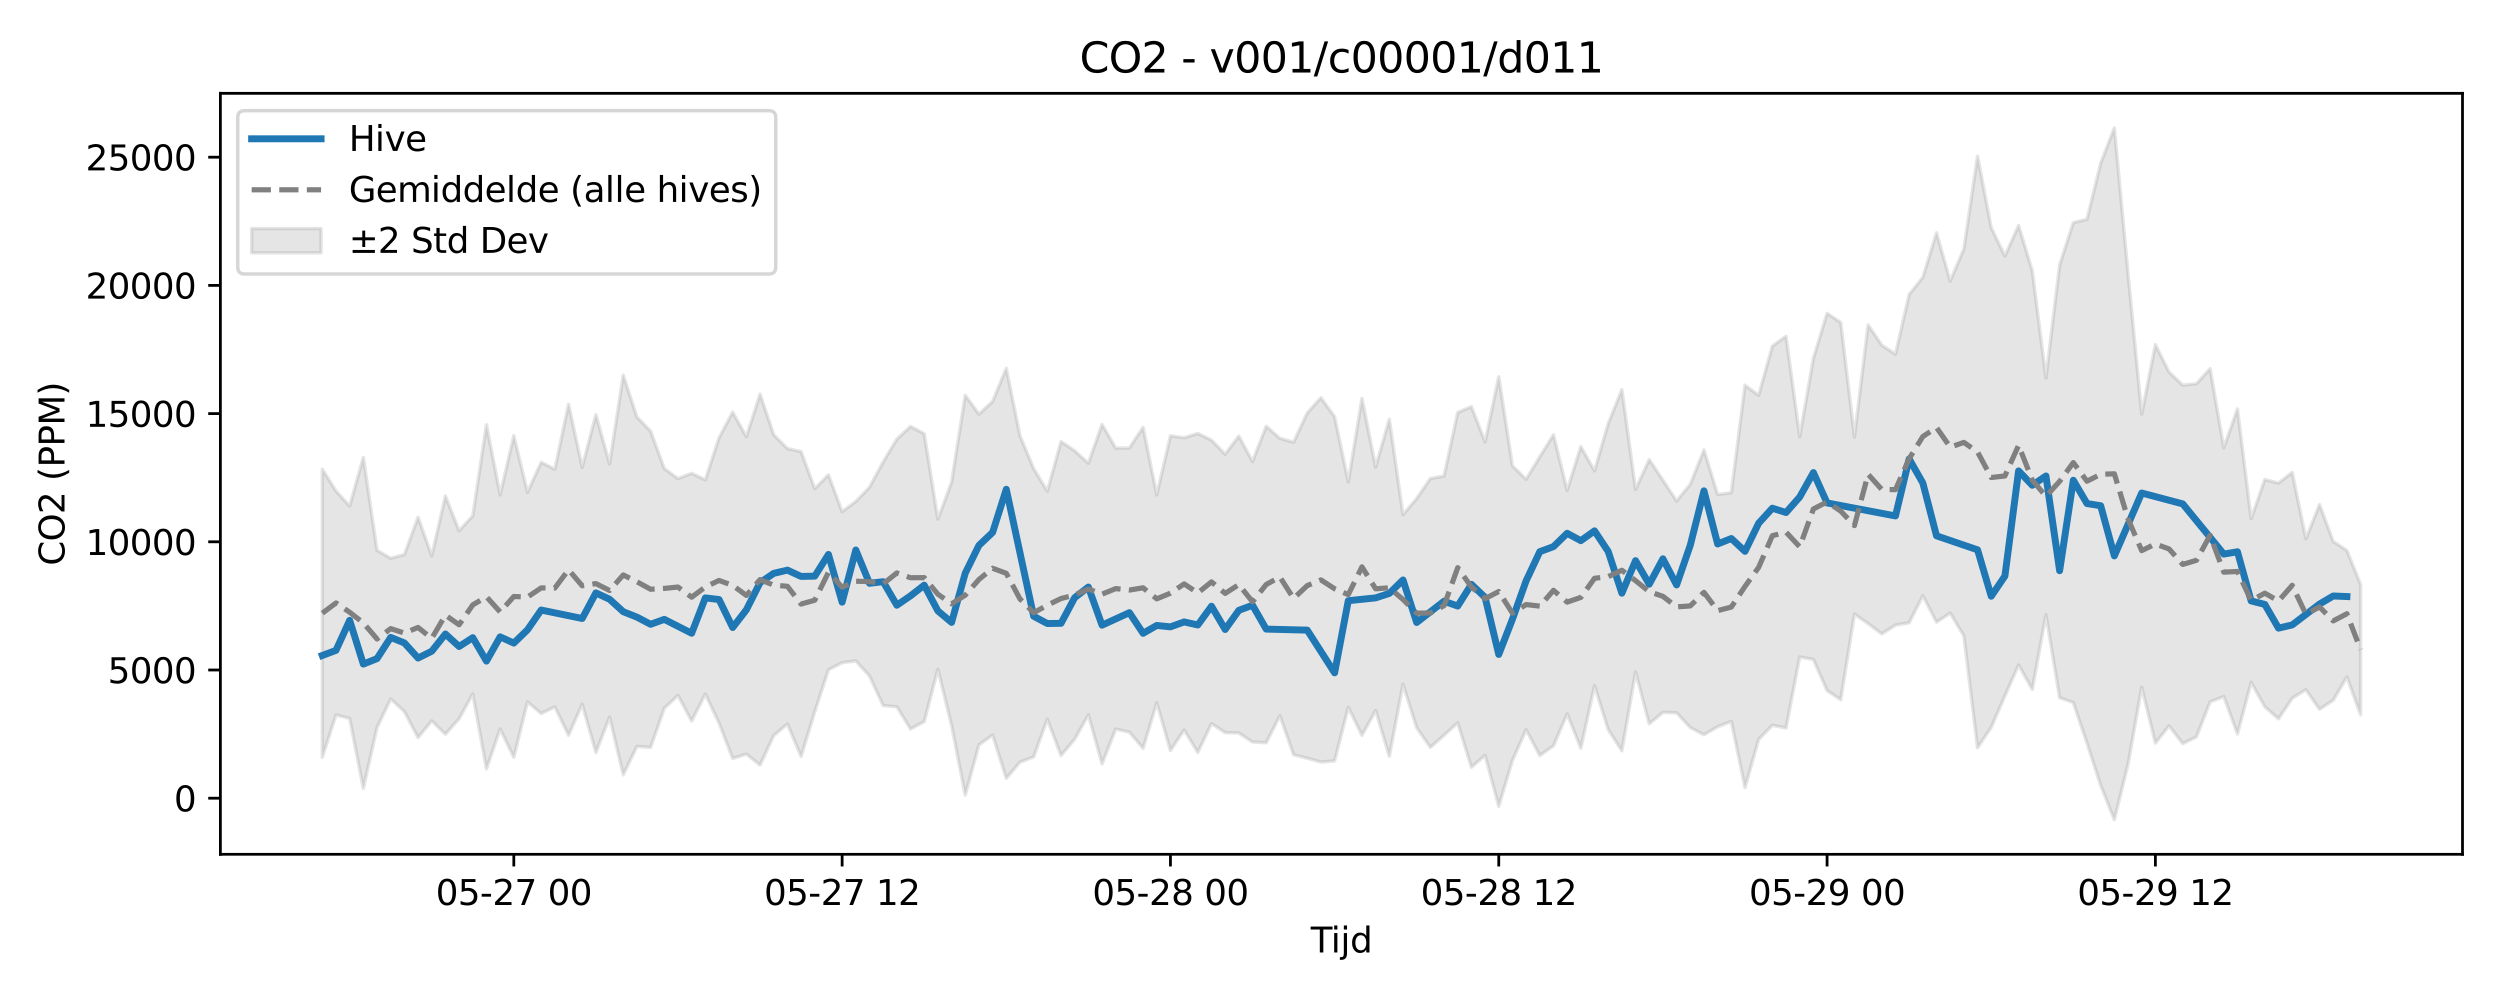 <?xml version="1.0" encoding="utf-8" standalone="no"?>
<!DOCTYPE svg PUBLIC "-//W3C//DTD SVG 1.1//EN"
  "http://www.w3.org/Graphics/SVG/1.1/DTD/svg11.dtd">
<svg xmlns:xlink="http://www.w3.org/1999/xlink" width="720pt" height="288pt" viewBox="0 0 720 288" xmlns="http://www.w3.org/2000/svg" version="1.1">
 <defs>
  <style type="text/css">*{stroke-linejoin: round; stroke-linecap: butt}</style>
 </defs>
 <g id="figure_1">
  <g id="patch_1">
   <path d="M 0 288 
L 720 288 
L 720 0 
L 0 0 
z
" style="fill: #ffffff"/>
  </g>
  <g id="axes_1">
   <g id="patch_2">
    <path d="M 63.47 246.04 
L 709.2 246.04 
L 709.2 26.88 
L 63.47 26.88 
z
" style="fill: #ffffff"/>
   </g>
   <g id="FillBetweenPolyCollection_1">
    <defs>
     <path id="m76bc14d15c" d="M 92.821 -152.884 
L 92.821 -69.905 
L 96.761 -82.094 
L 100.701 -81.089 
L 104.641 -60.948 
L 108.58 -78.439 
L 112.52 -86.703 
L 116.46 -83.067 
L 120.4 -75.573 
L 124.34 -80.383 
L 128.279 -76.548 
L 132.219 -80.985 
L 136.159 -88.138 
L 140.099 -66.566 
L 144.039 -78.045 
L 147.978 -69.909 
L 151.918 -85.842 
L 155.858 -82.512 
L 159.798 -84.409 
L 163.737 -76.237 
L 167.677 -85.182 
L 171.617 -71.26 
L 175.557 -81.499 
L 179.497 -64.864 
L 183.436 -73.032 
L 187.376 -72.748 
L 191.316 -84.016 
L 195.256 -87.718 
L 199.195 -80.335 
L 203.135 -88.094 
L 207.075 -79.767 
L 211.015 -69.548 
L 214.955 -70.811 
L 218.894 -67.669 
L 222.834 -76.156 
L 226.774 -79.49 
L 230.714 -70.131 
L 234.653 -83.019 
L 238.593 -95.102 
L 242.533 -97.145 
L 246.473 -97.643 
L 250.413 -93.32 
L 254.352 -84.798 
L 258.292 -84.441 
L 262.232 -78.047 
L 266.172 -80.178 
L 270.111 -95.255 
L 274.051 -79.085 
L 277.991 -59.004 
L 281.931 -73.476 
L 285.871 -76.313 
L 289.81 -63.839 
L 293.75 -68.498 
L 297.69 -70.005 
L 301.63 -80.875 
L 305.57 -70.415 
L 309.509 -75.111 
L 313.449 -82.138 
L 317.389 -68.007 
L 321.329 -78.025 
L 325.268 -77.127 
L 329.208 -72.506 
L 333.148 -85.601 
L 337.088 -71.842 
L 341.028 -77.752 
L 344.967 -71.291 
L 348.907 -79.603 
L 352.847 -77.004 
L 356.787 -76.872 
L 360.726 -74.3 
L 364.666 -74.088 
L 368.606 -81.892 
L 372.546 -70.649 
L 376.486 -69.632 
L 380.425 -68.529 
L 384.365 -68.87 
L 388.305 -84.29 
L 392.245 -76.245 
L 396.184 -83.355 
L 400.124 -70.194 
L 404.064 -90.929 
L 408.004 -78.411 
L 411.944 -72.747 
L 415.883 -76.241 
L 419.823 -79.816 
L 423.763 -67.034 
L 427.703 -70.451 
L 431.642 -55.805 
L 435.582 -68.979 
L 439.522 -77.818 
L 443.462 -70.404 
L 447.402 -73.217 
L 451.341 -82.405 
L 455.281 -72.523 
L 459.221 -90.507 
L 463.161 -77.878 
L 467.1 -71.764 
L 471.04 -94.474 
L 474.98 -79.55 
L 478.92 -82.819 
L 482.86 -82.727 
L 486.799 -78.467 
L 490.739 -76.382 
L 494.679 -78.695 
L 498.619 -80.236 
L 502.559 -61.171 
L 506.498 -75.063 
L 510.438 -79.112 
L 514.378 -78.335 
L 518.318 -98.809 
L 522.257 -98.056 
L 526.197 -89.121 
L 530.137 -86.476 
L 534.077 -111.14 
L 538.017 -108.408 
L 541.956 -105.441 
L 545.896 -107.973 
L 549.836 -108.631 
L 553.776 -116.424 
L 557.715 -108.815 
L 561.655 -111.414 
L 565.595 -104.858 
L 569.535 -72.632 
L 573.475 -78.531 
L 577.414 -87.591 
L 581.354 -96.477 
L 585.294 -89.454 
L 589.234 -110.943 
L 593.173 -87.061 
L 597.113 -85.667 
L 601.053 -73.978 
L 604.993 -61.831 
L 608.933 -51.922 
L 612.872 -67.881 
L 616.812 -90.097 
L 620.752 -73.981 
L 624.692 -78.965 
L 628.631 -73.826 
L 632.571 -75.784 
L 636.511 -85.865 
L 640.451 -87.409 
L 644.391 -76.606 
L 648.33 -91.483 
L 652.27 -84.426 
L 656.21 -80.975 
L 660.15 -86.901 
L 664.09 -89.361 
L 668.029 -83.721 
L 671.969 -86.321 
L 675.909 -93.037 
L 679.849 -82.153 
L 679.849 -119.706 
L 679.849 -119.706 
L 675.909 -129.447 
L 671.969 -132.044 
L 668.029 -142.676 
L 664.09 -132.819 
L 660.15 -151.944 
L 656.21 -148.862 
L 652.27 -149.902 
L 648.33 -138.625 
L 644.391 -170.231 
L 640.451 -159.032 
L 636.511 -181.811 
L 632.571 -177.477 
L 628.631 -177.072 
L 624.692 -180.822 
L 620.752 -188.71 
L 616.812 -168.74 
L 612.872 -209.237 
L 608.933 -251.158 
L 604.993 -240.991 
L 601.053 -224.845 
L 597.113 -223.88 
L 593.173 -211.673 
L 589.234 -179.137 
L 585.294 -210.014 
L 581.354 -223.047 
L 577.414 -214.253 
L 573.475 -222.419 
L 569.535 -243.048 
L 565.595 -216.312 
L 561.655 -207.042 
L 557.715 -220.943 
L 553.776 -208.13 
L 549.836 -203.186 
L 545.896 -185.991 
L 541.956 -188.592 
L 538.017 -194.429 
L 534.077 -162.133 
L 530.137 -195.104 
L 526.197 -197.774 
L 522.257 -184.768 
L 518.318 -162.208 
L 514.378 -191.141 
L 510.438 -188.323 
L 506.498 -174.168 
L 502.559 -177.055 
L 498.619 -146.109 
L 494.679 -145.569 
L 490.739 -158.425 
L 486.799 -148.514 
L 482.86 -143.715 
L 478.92 -149.695 
L 474.98 -155.631 
L 471.04 -147.058 
L 467.1 -175.778 
L 463.161 -165.978 
L 459.221 -152.388 
L 455.281 -159.377 
L 451.341 -146.771 
L 447.402 -162.764 
L 443.462 -156.457 
L 439.522 -149.963 
L 435.582 -153.83 
L 431.642 -179.484 
L 427.703 -160.719 
L 423.763 -170.888 
L 419.823 -169.192 
L 415.883 -150.905 
L 411.944 -150.172 
L 408.004 -144.427 
L 404.064 -139.775 
L 400.124 -167.243 
L 396.184 -153.49 
L 392.245 -173.247 
L 388.305 -149.202 
L 384.365 -167.992 
L 380.425 -173.452 
L 376.486 -169.067 
L 372.546 -160.64 
L 368.606 -161.762 
L 364.666 -165.244 
L 360.726 -155.073 
L 356.787 -162.406 
L 352.847 -157.194 
L 348.907 -161.24 
L 344.967 -163.163 
L 341.028 -161.913 
L 337.088 -162.49 
L 333.148 -145.471 
L 329.208 -164.92 
L 325.268 -158.994 
L 321.329 -158.94 
L 317.389 -165.769 
L 313.449 -154.568 
L 309.509 -158.166 
L 305.57 -160.827 
L 301.63 -146.539 
L 297.69 -153.052 
L 293.75 -162.517 
L 289.81 -181.926 
L 285.871 -172.377 
L 281.931 -168.727 
L 277.991 -174.171 
L 274.051 -149.116 
L 270.111 -138.484 
L 266.172 -163.105 
L 262.232 -165.185 
L 258.292 -161.533 
L 254.352 -154.943 
L 250.413 -147.656 
L 246.473 -143.584 
L 242.533 -140.645 
L 238.593 -151.256 
L 234.653 -147.256 
L 230.714 -157.934 
L 226.774 -158.803 
L 222.834 -162.777 
L 218.894 -174.48 
L 214.955 -162.224 
L 211.015 -169.277 
L 207.075 -161.894 
L 203.135 -149.797 
L 199.195 -151.683 
L 195.256 -150.158 
L 191.316 -153.062 
L 187.376 -163.827 
L 183.436 -167.878 
L 179.497 -179.962 
L 175.557 -154.391 
L 171.617 -168.578 
L 167.677 -153.398 
L 163.737 -171.591 
L 159.798 -152.872 
L 155.858 -154.857 
L 151.918 -146.232 
L 147.978 -162.517 
L 144.039 -145.472 
L 140.099 -165.692 
L 136.159 -139.454 
L 132.219 -135.153 
L 128.279 -145.147 
L 124.34 -127.916 
L 120.4 -139.016 
L 116.46 -128.284 
L 112.52 -127.22 
L 108.58 -129.511 
L 104.641 -156.258 
L 100.701 -142.266 
L 96.761 -146.599 
L 92.821 -152.884 
z
" style="stroke: #808080; stroke-opacity: 0.2"/>
    </defs>
    <g clip-path="url(#p80600d4f48)">
     <use xlink:href="#m76bc14d15c" x="0" y="288" style="fill: #808080; fill-opacity: 0.2; stroke: #808080; stroke-opacity: 0.2"/>
    </g>
   </g>
   <g id="matplotlib.axis_1">
    <g id="xtick_1">
     <g id="line2d_1">
      <defs>
       <path id="m4de65a1dae" d="M 0 0 
L 0 3.5 
" style="stroke: #000000; stroke-width: 0.8"/>
      </defs>
      <g>
       <use xlink:href="#m4de65a1dae" x="147.978" y="246.04" style="stroke: #000000; stroke-width: 0.8"/>
      </g>
     </g>
     <g id="text_1">
      <!-- 05-27 00 -->
      <g transform="translate(125.498 260.638) scale(0.1 -0.1)">
       <defs>
        <path id="DejaVuSans-30" d="M 2034 4250 
Q 1547 4250 1301 3770 
Q 1056 3291 1056 2328 
Q 1056 1369 1301 889 
Q 1547 409 2034 409 
Q 2525 409 2770 889 
Q 3016 1369 3016 2328 
Q 3016 3291 2770 3770 
Q 2525 4250 2034 4250 
z
M 2034 4750 
Q 2819 4750 3233 4129 
Q 3647 3509 3647 2328 
Q 3647 1150 3233 529 
Q 2819 -91 2034 -91 
Q 1250 -91 836 529 
Q 422 1150 422 2328 
Q 422 3509 836 4129 
Q 1250 4750 2034 4750 
z
" transform="scale(0.016)"/>
        <path id="DejaVuSans-35" d="M 691 4666 
L 3169 4666 
L 3169 4134 
L 1269 4134 
L 1269 2991 
Q 1406 3038 1543 3061 
Q 1681 3084 1819 3084 
Q 2600 3084 3056 2656 
Q 3513 2228 3513 1497 
Q 3513 744 3044 326 
Q 2575 -91 1722 -91 
Q 1428 -91 1123 -41 
Q 819 9 494 109 
L 494 744 
Q 775 591 1075 516 
Q 1375 441 1709 441 
Q 2250 441 2565 725 
Q 2881 1009 2881 1497 
Q 2881 1984 2565 2268 
Q 2250 2553 1709 2553 
Q 1456 2553 1204 2497 
Q 953 2441 691 2322 
L 691 4666 
z
" transform="scale(0.016)"/>
        <path id="DejaVuSans-2d" d="M 313 2009 
L 1997 2009 
L 1997 1497 
L 313 1497 
L 313 2009 
z
" transform="scale(0.016)"/>
        <path id="DejaVuSans-32" d="M 1228 531 
L 3431 531 
L 3431 0 
L 469 0 
L 469 531 
Q 828 903 1448 1529 
Q 2069 2156 2228 2338 
Q 2531 2678 2651 2914 
Q 2772 3150 2772 3378 
Q 2772 3750 2511 3984 
Q 2250 4219 1831 4219 
Q 1534 4219 1204 4116 
Q 875 4013 500 3803 
L 500 4441 
Q 881 4594 1212 4672 
Q 1544 4750 1819 4750 
Q 2544 4750 2975 4387 
Q 3406 4025 3406 3419 
Q 3406 3131 3298 2873 
Q 3191 2616 2906 2266 
Q 2828 2175 2409 1742 
Q 1991 1309 1228 531 
z
" transform="scale(0.016)"/>
        <path id="DejaVuSans-37" d="M 525 4666 
L 3525 4666 
L 3525 4397 
L 1831 0 
L 1172 0 
L 2766 4134 
L 525 4134 
L 525 4666 
z
" transform="scale(0.016)"/>
        <path id="DejaVuSans-20" transform="scale(0.016)"/>
       </defs>
       <use xlink:href="#DejaVuSans-30"/>
       <use xlink:href="#DejaVuSans-35" transform="translate(63.623 0)"/>
       <use xlink:href="#DejaVuSans-2d" transform="translate(127.246 0)"/>
       <use xlink:href="#DejaVuSans-32" transform="translate(163.33 0)"/>
       <use xlink:href="#DejaVuSans-37" transform="translate(226.953 0)"/>
       <use xlink:href="#DejaVuSans-20" transform="translate(290.576 0)"/>
       <use xlink:href="#DejaVuSans-30" transform="translate(322.363 0)"/>
       <use xlink:href="#DejaVuSans-30" transform="translate(385.986 0)"/>
      </g>
     </g>
    </g>
    <g id="xtick_2">
     <g id="line2d_2">
      <g>
       <use xlink:href="#m4de65a1dae" x="242.533" y="246.04" style="stroke: #000000; stroke-width: 0.8"/>
      </g>
     </g>
     <g id="text_2">
      <!-- 05-27 12 -->
      <g transform="translate(220.053 260.638) scale(0.1 -0.1)">
       <defs>
        <path id="DejaVuSans-31" d="M 794 531 
L 1825 531 
L 1825 4091 
L 703 3866 
L 703 4441 
L 1819 4666 
L 2450 4666 
L 2450 531 
L 3481 531 
L 3481 0 
L 794 0 
L 794 531 
z
" transform="scale(0.016)"/>
       </defs>
       <use xlink:href="#DejaVuSans-30"/>
       <use xlink:href="#DejaVuSans-35" transform="translate(63.623 0)"/>
       <use xlink:href="#DejaVuSans-2d" transform="translate(127.246 0)"/>
       <use xlink:href="#DejaVuSans-32" transform="translate(163.33 0)"/>
       <use xlink:href="#DejaVuSans-37" transform="translate(226.953 0)"/>
       <use xlink:href="#DejaVuSans-20" transform="translate(290.576 0)"/>
       <use xlink:href="#DejaVuSans-31" transform="translate(322.363 0)"/>
       <use xlink:href="#DejaVuSans-32" transform="translate(385.986 0)"/>
      </g>
     </g>
    </g>
    <g id="xtick_3">
     <g id="line2d_3">
      <g>
       <use xlink:href="#m4de65a1dae" x="337.088" y="246.04" style="stroke: #000000; stroke-width: 0.8"/>
      </g>
     </g>
     <g id="text_3">
      <!-- 05-28 00 -->
      <g transform="translate(314.607 260.638) scale(0.1 -0.1)">
       <defs>
        <path id="DejaVuSans-38" d="M 2034 2216 
Q 1584 2216 1326 1975 
Q 1069 1734 1069 1313 
Q 1069 891 1326 650 
Q 1584 409 2034 409 
Q 2484 409 2743 651 
Q 3003 894 3003 1313 
Q 3003 1734 2745 1975 
Q 2488 2216 2034 2216 
z
M 1403 2484 
Q 997 2584 770 2862 
Q 544 3141 544 3541 
Q 544 4100 942 4425 
Q 1341 4750 2034 4750 
Q 2731 4750 3128 4425 
Q 3525 4100 3525 3541 
Q 3525 3141 3298 2862 
Q 3072 2584 2669 2484 
Q 3125 2378 3379 2068 
Q 3634 1759 3634 1313 
Q 3634 634 3220 271 
Q 2806 -91 2034 -91 
Q 1263 -91 848 271 
Q 434 634 434 1313 
Q 434 1759 690 2068 
Q 947 2378 1403 2484 
z
M 1172 3481 
Q 1172 3119 1398 2916 
Q 1625 2713 2034 2713 
Q 2441 2713 2670 2916 
Q 2900 3119 2900 3481 
Q 2900 3844 2670 4047 
Q 2441 4250 2034 4250 
Q 1625 4250 1398 4047 
Q 1172 3844 1172 3481 
z
" transform="scale(0.016)"/>
       </defs>
       <use xlink:href="#DejaVuSans-30"/>
       <use xlink:href="#DejaVuSans-35" transform="translate(63.623 0)"/>
       <use xlink:href="#DejaVuSans-2d" transform="translate(127.246 0)"/>
       <use xlink:href="#DejaVuSans-32" transform="translate(163.33 0)"/>
       <use xlink:href="#DejaVuSans-38" transform="translate(226.953 0)"/>
       <use xlink:href="#DejaVuSans-20" transform="translate(290.576 0)"/>
       <use xlink:href="#DejaVuSans-30" transform="translate(322.363 0)"/>
       <use xlink:href="#DejaVuSans-30" transform="translate(385.986 0)"/>
      </g>
     </g>
    </g>
    <g id="xtick_4">
     <g id="line2d_4">
      <g>
       <use xlink:href="#m4de65a1dae" x="431.642" y="246.04" style="stroke: #000000; stroke-width: 0.8"/>
      </g>
     </g>
     <g id="text_4">
      <!-- 05-28 12 -->
      <g transform="translate(409.162 260.638) scale(0.1 -0.1)">
       <use xlink:href="#DejaVuSans-30"/>
       <use xlink:href="#DejaVuSans-35" transform="translate(63.623 0)"/>
       <use xlink:href="#DejaVuSans-2d" transform="translate(127.246 0)"/>
       <use xlink:href="#DejaVuSans-32" transform="translate(163.33 0)"/>
       <use xlink:href="#DejaVuSans-38" transform="translate(226.953 0)"/>
       <use xlink:href="#DejaVuSans-20" transform="translate(290.576 0)"/>
       <use xlink:href="#DejaVuSans-31" transform="translate(322.363 0)"/>
       <use xlink:href="#DejaVuSans-32" transform="translate(385.986 0)"/>
      </g>
     </g>
    </g>
    <g id="xtick_5">
     <g id="line2d_5">
      <g>
       <use xlink:href="#m4de65a1dae" x="526.197" y="246.04" style="stroke: #000000; stroke-width: 0.8"/>
      </g>
     </g>
     <g id="text_5">
      <!-- 05-29 00 -->
      <g transform="translate(503.717 260.638) scale(0.1 -0.1)">
       <defs>
        <path id="DejaVuSans-39" d="M 703 97 
L 703 672 
Q 941 559 1184 500 
Q 1428 441 1663 441 
Q 2288 441 2617 861 
Q 2947 1281 2994 2138 
Q 2813 1869 2534 1725 
Q 2256 1581 1919 1581 
Q 1219 1581 811 2004 
Q 403 2428 403 3163 
Q 403 3881 828 4315 
Q 1253 4750 1959 4750 
Q 2769 4750 3195 4129 
Q 3622 3509 3622 2328 
Q 3622 1225 3098 567 
Q 2575 -91 1691 -91 
Q 1453 -91 1209 -44 
Q 966 3 703 97 
z
M 1959 2075 
Q 2384 2075 2632 2365 
Q 2881 2656 2881 3163 
Q 2881 3666 2632 3958 
Q 2384 4250 1959 4250 
Q 1534 4250 1286 3958 
Q 1038 3666 1038 3163 
Q 1038 2656 1286 2365 
Q 1534 2075 1959 2075 
z
" transform="scale(0.016)"/>
       </defs>
       <use xlink:href="#DejaVuSans-30"/>
       <use xlink:href="#DejaVuSans-35" transform="translate(63.623 0)"/>
       <use xlink:href="#DejaVuSans-2d" transform="translate(127.246 0)"/>
       <use xlink:href="#DejaVuSans-32" transform="translate(163.33 0)"/>
       <use xlink:href="#DejaVuSans-39" transform="translate(226.953 0)"/>
       <use xlink:href="#DejaVuSans-20" transform="translate(290.576 0)"/>
       <use xlink:href="#DejaVuSans-30" transform="translate(322.363 0)"/>
       <use xlink:href="#DejaVuSans-30" transform="translate(385.986 0)"/>
      </g>
     </g>
    </g>
    <g id="xtick_6">
     <g id="line2d_6">
      <g>
       <use xlink:href="#m4de65a1dae" x="620.752" y="246.04" style="stroke: #000000; stroke-width: 0.8"/>
      </g>
     </g>
     <g id="text_6">
      <!-- 05-29 12 -->
      <g transform="translate(598.271 260.638) scale(0.1 -0.1)">
       <use xlink:href="#DejaVuSans-30"/>
       <use xlink:href="#DejaVuSans-35" transform="translate(63.623 0)"/>
       <use xlink:href="#DejaVuSans-2d" transform="translate(127.246 0)"/>
       <use xlink:href="#DejaVuSans-32" transform="translate(163.33 0)"/>
       <use xlink:href="#DejaVuSans-39" transform="translate(226.953 0)"/>
       <use xlink:href="#DejaVuSans-20" transform="translate(290.576 0)"/>
       <use xlink:href="#DejaVuSans-31" transform="translate(322.363 0)"/>
       <use xlink:href="#DejaVuSans-32" transform="translate(385.986 0)"/>
      </g>
     </g>
    </g>
    <g id="text_7">
     <!-- Tijd -->
     <g transform="translate(377.485 274.317) scale(0.1 -0.1)">
      <defs>
       <path id="DejaVuSans-54" d="M -19 4666 
L 3928 4666 
L 3928 4134 
L 2272 4134 
L 2272 0 
L 1638 0 
L 1638 4134 
L -19 4134 
L -19 4666 
z
" transform="scale(0.016)"/>
       <path id="DejaVuSans-69" d="M 603 3500 
L 1178 3500 
L 1178 0 
L 603 0 
L 603 3500 
z
M 603 4863 
L 1178 4863 
L 1178 4134 
L 603 4134 
L 603 4863 
z
" transform="scale(0.016)"/>
       <path id="DejaVuSans-6a" d="M 603 3500 
L 1178 3500 
L 1178 -63 
Q 1178 -731 923 -1031 
Q 669 -1331 103 -1331 
L -116 -1331 
L -116 -844 
L 38 -844 
Q 366 -844 484 -692 
Q 603 -541 603 -63 
L 603 3500 
z
M 603 4863 
L 1178 4863 
L 1178 4134 
L 603 4134 
L 603 4863 
z
" transform="scale(0.016)"/>
       <path id="DejaVuSans-64" d="M 2906 2969 
L 2906 4863 
L 3481 4863 
L 3481 0 
L 2906 0 
L 2906 525 
Q 2725 213 2448 61 
Q 2172 -91 1784 -91 
Q 1150 -91 751 415 
Q 353 922 353 1747 
Q 353 2572 751 3078 
Q 1150 3584 1784 3584 
Q 2172 3584 2448 3432 
Q 2725 3281 2906 2969 
z
M 947 1747 
Q 947 1113 1208 752 
Q 1469 391 1925 391 
Q 2381 391 2643 752 
Q 2906 1113 2906 1747 
Q 2906 2381 2643 2742 
Q 2381 3103 1925 3103 
Q 1469 3103 1208 2742 
Q 947 2381 947 1747 
z
" transform="scale(0.016)"/>
      </defs>
      <use xlink:href="#DejaVuSans-54"/>
      <use xlink:href="#DejaVuSans-69" transform="translate(57.959 0)"/>
      <use xlink:href="#DejaVuSans-6a" transform="translate(85.742 0)"/>
      <use xlink:href="#DejaVuSans-64" transform="translate(113.525 0)"/>
     </g>
    </g>
   </g>
   <g id="matplotlib.axis_2">
    <g id="ytick_1">
     <g id="line2d_7">
      <defs>
       <path id="m4a4fbac1ad" d="M 0 0 
L -3.5 0 
" style="stroke: #000000; stroke-width: 0.8"/>
      </defs>
      <g>
       <use xlink:href="#m4a4fbac1ad" x="63.47" y="229.886" style="stroke: #000000; stroke-width: 0.8"/>
      </g>
     </g>
     <g id="text_8">
      <!-- 0 -->
      <g transform="translate(50.108 233.685) scale(0.1 -0.1)">
       <use xlink:href="#DejaVuSans-30"/>
      </g>
     </g>
    </g>
    <g id="ytick_2">
     <g id="line2d_8">
      <g>
       <use xlink:href="#m4a4fbac1ad" x="63.47" y="192.964" style="stroke: #000000; stroke-width: 0.8"/>
      </g>
     </g>
     <g id="text_9">
      <!-- 5000 -->
      <g transform="translate(31.02 196.763) scale(0.1 -0.1)">
       <use xlink:href="#DejaVuSans-35"/>
       <use xlink:href="#DejaVuSans-30" transform="translate(63.623 0)"/>
       <use xlink:href="#DejaVuSans-30" transform="translate(127.246 0)"/>
       <use xlink:href="#DejaVuSans-30" transform="translate(190.869 0)"/>
      </g>
     </g>
    </g>
    <g id="ytick_3">
     <g id="line2d_9">
      <g>
       <use xlink:href="#m4a4fbac1ad" x="63.47" y="156.042" style="stroke: #000000; stroke-width: 0.8"/>
      </g>
     </g>
     <g id="text_10">
      <!-- 10000 -->
      <g transform="translate(24.657 159.841) scale(0.1 -0.1)">
       <use xlink:href="#DejaVuSans-31"/>
       <use xlink:href="#DejaVuSans-30" transform="translate(63.623 0)"/>
       <use xlink:href="#DejaVuSans-30" transform="translate(127.246 0)"/>
       <use xlink:href="#DejaVuSans-30" transform="translate(190.869 0)"/>
       <use xlink:href="#DejaVuSans-30" transform="translate(254.492 0)"/>
      </g>
     </g>
    </g>
    <g id="ytick_4">
     <g id="line2d_10">
      <g>
       <use xlink:href="#m4a4fbac1ad" x="63.47" y="119.12" style="stroke: #000000; stroke-width: 0.8"/>
      </g>
     </g>
     <g id="text_11">
      <!-- 15000 -->
      <g transform="translate(24.657 122.92) scale(0.1 -0.1)">
       <use xlink:href="#DejaVuSans-31"/>
       <use xlink:href="#DejaVuSans-35" transform="translate(63.623 0)"/>
       <use xlink:href="#DejaVuSans-30" transform="translate(127.246 0)"/>
       <use xlink:href="#DejaVuSans-30" transform="translate(190.869 0)"/>
       <use xlink:href="#DejaVuSans-30" transform="translate(254.492 0)"/>
      </g>
     </g>
    </g>
    <g id="ytick_5">
     <g id="line2d_11">
      <g>
       <use xlink:href="#m4a4fbac1ad" x="63.47" y="82.198" style="stroke: #000000; stroke-width: 0.8"/>
      </g>
     </g>
     <g id="text_12">
      <!-- 20000 -->
      <g transform="translate(24.657 85.998) scale(0.1 -0.1)">
       <use xlink:href="#DejaVuSans-32"/>
       <use xlink:href="#DejaVuSans-30" transform="translate(63.623 0)"/>
       <use xlink:href="#DejaVuSans-30" transform="translate(127.246 0)"/>
       <use xlink:href="#DejaVuSans-30" transform="translate(190.869 0)"/>
       <use xlink:href="#DejaVuSans-30" transform="translate(254.492 0)"/>
      </g>
     </g>
    </g>
    <g id="ytick_6">
     <g id="line2d_12">
      <g>
       <use xlink:href="#m4a4fbac1ad" x="63.47" y="45.277" style="stroke: #000000; stroke-width: 0.8"/>
      </g>
     </g>
     <g id="text_13">
      <!-- 25000 -->
      <g transform="translate(24.657 49.076) scale(0.1 -0.1)">
       <use xlink:href="#DejaVuSans-32"/>
       <use xlink:href="#DejaVuSans-35" transform="translate(63.623 0)"/>
       <use xlink:href="#DejaVuSans-30" transform="translate(127.246 0)"/>
       <use xlink:href="#DejaVuSans-30" transform="translate(190.869 0)"/>
       <use xlink:href="#DejaVuSans-30" transform="translate(254.492 0)"/>
      </g>
     </g>
    </g>
    <g id="text_14">
     <!-- CO2 (PPM) -->
     <g transform="translate(18.578 162.903) rotate(-90) scale(0.1 -0.1)">
      <defs>
       <path id="DejaVuSans-43" d="M 4122 4306 
L 4122 3641 
Q 3803 3938 3442 4084 
Q 3081 4231 2675 4231 
Q 1875 4231 1450 3742 
Q 1025 3253 1025 2328 
Q 1025 1406 1450 917 
Q 1875 428 2675 428 
Q 3081 428 3442 575 
Q 3803 722 4122 1019 
L 4122 359 
Q 3791 134 3420 21 
Q 3050 -91 2638 -91 
Q 1578 -91 968 557 
Q 359 1206 359 2328 
Q 359 3453 968 4101 
Q 1578 4750 2638 4750 
Q 3056 4750 3426 4639 
Q 3797 4528 4122 4306 
z
" transform="scale(0.016)"/>
       <path id="DejaVuSans-4f" d="M 2522 4238 
Q 1834 4238 1429 3725 
Q 1025 3213 1025 2328 
Q 1025 1447 1429 934 
Q 1834 422 2522 422 
Q 3209 422 3611 934 
Q 4013 1447 4013 2328 
Q 4013 3213 3611 3725 
Q 3209 4238 2522 4238 
z
M 2522 4750 
Q 3503 4750 4090 4092 
Q 4678 3434 4678 2328 
Q 4678 1225 4090 567 
Q 3503 -91 2522 -91 
Q 1538 -91 948 565 
Q 359 1222 359 2328 
Q 359 3434 948 4092 
Q 1538 4750 2522 4750 
z
" transform="scale(0.016)"/>
       <path id="DejaVuSans-28" d="M 1984 4856 
Q 1566 4138 1362 3434 
Q 1159 2731 1159 2009 
Q 1159 1288 1364 580 
Q 1569 -128 1984 -844 
L 1484 -844 
Q 1016 -109 783 600 
Q 550 1309 550 2009 
Q 550 2706 781 3412 
Q 1013 4119 1484 4856 
L 1984 4856 
z
" transform="scale(0.016)"/>
       <path id="DejaVuSans-50" d="M 1259 4147 
L 1259 2394 
L 2053 2394 
Q 2494 2394 2734 2622 
Q 2975 2850 2975 3272 
Q 2975 3691 2734 3919 
Q 2494 4147 2053 4147 
L 1259 4147 
z
M 628 4666 
L 2053 4666 
Q 2838 4666 3239 4311 
Q 3641 3956 3641 3272 
Q 3641 2581 3239 2228 
Q 2838 1875 2053 1875 
L 1259 1875 
L 1259 0 
L 628 0 
L 628 4666 
z
" transform="scale(0.016)"/>
       <path id="DejaVuSans-4d" d="M 628 4666 
L 1569 4666 
L 2759 1491 
L 3956 4666 
L 4897 4666 
L 4897 0 
L 4281 0 
L 4281 4097 
L 3078 897 
L 2444 897 
L 1241 4097 
L 1241 0 
L 628 0 
L 628 4666 
z
" transform="scale(0.016)"/>
       <path id="DejaVuSans-29" d="M 513 4856 
L 1013 4856 
Q 1481 4119 1714 3412 
Q 1947 2706 1947 2009 
Q 1947 1309 1714 600 
Q 1481 -109 1013 -844 
L 513 -844 
Q 928 -128 1133 580 
Q 1338 1288 1338 2009 
Q 1338 2731 1133 3434 
Q 928 4138 513 4856 
z
" transform="scale(0.016)"/>
      </defs>
      <use xlink:href="#DejaVuSans-43"/>
      <use xlink:href="#DejaVuSans-4f" transform="translate(69.824 0)"/>
      <use xlink:href="#DejaVuSans-32" transform="translate(148.535 0)"/>
      <use xlink:href="#DejaVuSans-20" transform="translate(212.158 0)"/>
      <use xlink:href="#DejaVuSans-28" transform="translate(243.945 0)"/>
      <use xlink:href="#DejaVuSans-50" transform="translate(282.959 0)"/>
      <use xlink:href="#DejaVuSans-50" transform="translate(343.262 0)"/>
      <use xlink:href="#DejaVuSans-4d" transform="translate(403.564 0)"/>
      <use xlink:href="#DejaVuSans-29" transform="translate(489.844 0)"/>
     </g>
    </g>
   </g>
   <g id="line2d_13">
    <path d="M 92.821 188.784 
L 96.761 187.3 
L 100.701 178.66 
L 104.641 191.258 
L 108.58 189.683 
L 112.52 183.578 
L 116.46 185.159 
L 120.4 189.515 
L 124.34 187.556 
L 128.279 182.594 
L 132.219 186.192 
L 136.159 183.655 
L 140.099 190.394 
L 144.039 183.416 
L 147.978 185.205 
L 151.918 181.383 
L 155.858 175.692 
L 167.677 178.126 
L 171.617 170.752 
L 175.557 172.59 
L 179.497 176.168 
L 183.436 177.737 
L 187.376 179.798 
L 191.316 178.377 
L 199.195 182.375 
L 203.135 172.199 
L 207.075 172.659 
L 211.015 180.728 
L 214.955 175.623 
L 218.894 167.793 
L 222.834 165.122 
L 226.774 164.199 
L 230.714 166.009 
L 234.653 165.927 
L 238.593 159.683 
L 242.533 173.425 
L 246.473 158.408 
L 250.413 167.979 
L 254.352 167.532 
L 258.292 174.307 
L 262.232 171.598 
L 266.172 168.529 
L 270.111 175.936 
L 274.051 179.251 
L 277.991 165.069 
L 281.931 157.076 
L 285.871 153.328 
L 289.81 140.919 
L 297.69 177.475 
L 301.63 179.576 
L 305.57 179.517 
L 309.509 172.13 
L 313.449 169.071 
L 317.389 180.051 
L 325.268 176.445 
L 329.208 182.397 
L 333.148 180.132 
L 337.088 180.536 
L 341.028 179.113 
L 344.967 179.997 
L 348.907 174.592 
L 352.847 181.289 
L 356.787 175.773 
L 360.726 174.311 
L 364.666 181.182 
L 376.486 181.478 
L 384.365 193.776 
L 388.305 173.004 
L 396.184 172.188 
L 400.124 170.904 
L 404.064 167.03 
L 408.004 179.273 
L 415.883 173.148 
L 419.823 174.54 
L 423.763 168.293 
L 427.703 172.044 
L 431.642 188.478 
L 435.582 178.328 
L 439.522 167.281 
L 443.462 158.881 
L 447.402 157.428 
L 451.341 153.59 
L 455.281 155.71 
L 459.221 152.889 
L 463.161 158.821 
L 467.1 170.84 
L 471.04 161.467 
L 474.98 168.256 
L 478.92 160.938 
L 482.86 168.459 
L 486.799 157.024 
L 490.739 141.369 
L 494.679 156.665 
L 498.619 155.097 
L 502.559 158.782 
L 506.498 150.686 
L 510.438 146.364 
L 514.378 147.604 
L 518.318 143.129 
L 522.257 136.107 
L 526.197 144.847 
L 545.896 148.591 
L 549.836 132.183 
L 553.776 139.102 
L 557.715 154.314 
L 569.535 158.353 
L 573.475 171.712 
L 577.414 165.9 
L 581.354 135.624 
L 585.294 139.76 
L 589.234 137.082 
L 593.173 164.357 
L 597.113 138.32 
L 601.053 145.021 
L 604.993 145.649 
L 608.933 160.096 
L 616.812 141.99 
L 628.631 145.121 
L 640.451 159.579 
L 644.391 158.907 
L 648.33 173.067 
L 652.27 174.075 
L 656.21 180.905 
L 660.15 179.982 
L 668.029 173.964 
L 671.969 171.645 
L 675.909 171.808 
L 675.909 171.808 
" clip-path="url(#p80600d4f48)" style="fill: none; stroke: #1f77b4; stroke-width: 2; stroke-linecap: square"/>
   </g>
   <g id="line2d_14">
    <path d="M 92.821 176.605 
L 96.761 173.654 
L 100.701 176.323 
L 104.641 179.397 
L 108.58 184.025 
L 112.52 181.039 
L 116.46 182.325 
L 120.4 180.705 
L 124.34 183.851 
L 128.279 177.152 
L 132.219 179.931 
L 136.159 174.204 
L 140.099 171.871 
L 144.039 176.242 
L 147.978 171.787 
L 151.918 171.963 
L 155.858 169.316 
L 159.798 169.36 
L 163.737 164.086 
L 167.677 168.71 
L 171.617 168.081 
L 175.557 170.055 
L 179.497 165.587 
L 183.436 167.545 
L 187.376 169.712 
L 191.316 169.461 
L 195.256 169.062 
L 199.195 171.991 
L 203.135 169.054 
L 207.075 167.17 
L 211.015 168.587 
L 214.955 171.483 
L 218.894 166.925 
L 222.834 168.534 
L 226.774 168.854 
L 230.714 173.968 
L 234.653 172.862 
L 238.593 164.821 
L 242.533 169.105 
L 246.473 167.386 
L 250.413 167.512 
L 254.352 168.13 
L 258.292 165.013 
L 262.232 166.384 
L 266.172 166.358 
L 270.111 171.13 
L 274.051 173.9 
L 277.991 171.413 
L 281.931 166.899 
L 285.871 163.655 
L 289.81 165.117 
L 293.75 172.492 
L 297.69 176.472 
L 301.63 174.293 
L 305.57 172.379 
L 309.509 171.361 
L 313.449 169.647 
L 317.389 171.112 
L 321.329 169.517 
L 325.268 169.939 
L 329.208 169.287 
L 333.148 172.464 
L 337.088 170.834 
L 341.028 168.167 
L 344.967 170.773 
L 348.907 167.579 
L 352.847 170.901 
L 356.787 168.361 
L 360.726 173.314 
L 364.666 168.334 
L 368.606 166.173 
L 372.546 172.356 
L 376.486 168.651 
L 380.425 167.009 
L 384.365 169.569 
L 388.305 171.254 
L 392.245 163.254 
L 396.184 169.577 
L 400.124 169.282 
L 404.064 172.648 
L 408.004 176.581 
L 411.944 176.54 
L 415.883 174.427 
L 419.823 163.496 
L 423.763 169.039 
L 427.703 172.415 
L 431.642 170.355 
L 435.582 176.595 
L 439.522 174.109 
L 443.462 174.57 
L 447.402 170.01 
L 451.341 173.412 
L 455.281 172.05 
L 459.221 166.552 
L 463.161 166.072 
L 467.1 164.229 
L 471.04 167.234 
L 474.98 170.41 
L 478.92 171.743 
L 482.86 174.779 
L 486.799 174.509 
L 490.739 170.596 
L 494.679 175.868 
L 498.619 174.828 
L 502.559 168.887 
L 506.498 163.385 
L 510.438 154.282 
L 514.378 153.262 
L 518.318 157.491 
L 522.257 146.588 
L 526.197 144.552 
L 530.137 147.21 
L 534.077 151.364 
L 538.017 136.582 
L 541.956 140.983 
L 545.896 141.018 
L 549.836 132.091 
L 553.776 125.723 
L 557.715 123.121 
L 561.655 128.772 
L 565.595 127.415 
L 569.535 130.16 
L 573.475 137.525 
L 577.414 137.078 
L 581.354 128.238 
L 585.294 138.266 
L 589.234 142.96 
L 593.173 138.633 
L 597.113 133.226 
L 601.053 138.589 
L 604.993 136.589 
L 608.933 136.46 
L 612.872 149.441 
L 616.812 158.581 
L 620.752 156.655 
L 624.692 158.107 
L 628.631 162.551 
L 632.571 161.369 
L 636.511 154.162 
L 640.451 164.78 
L 644.391 164.582 
L 648.33 172.946 
L 652.27 170.836 
L 656.21 173.081 
L 660.15 168.577 
L 664.09 176.91 
L 668.029 174.802 
L 671.969 178.818 
L 675.909 176.758 
L 679.849 187.07 
L 679.849 187.07 
" clip-path="url(#p80600d4f48)" style="fill: none; stroke-dasharray: 5.55,2.4; stroke-dashoffset: 0; stroke: #808080; stroke-width: 1.5"/>
   </g>
   <g id="patch_3">
    <path d="M 63.47 246.04 
L 63.47 26.88 
" style="fill: none; stroke: #000000; stroke-width: 0.8; stroke-linejoin: miter; stroke-linecap: square"/>
   </g>
   <g id="patch_4">
    <path d="M 709.2 246.04 
L 709.2 26.88 
" style="fill: none; stroke: #000000; stroke-width: 0.8; stroke-linejoin: miter; stroke-linecap: square"/>
   </g>
   <g id="patch_5">
    <path d="M 63.47 246.04 
L 709.2 246.04 
" style="fill: none; stroke: #000000; stroke-width: 0.8; stroke-linejoin: miter; stroke-linecap: square"/>
   </g>
   <g id="patch_6">
    <path d="M 63.47 26.88 
L 709.2 26.88 
" style="fill: none; stroke: #000000; stroke-width: 0.8; stroke-linejoin: miter; stroke-linecap: square"/>
   </g>
   <g id="text_15">
    <!-- CO2 - v001/c00001/d011 -->
    <g transform="translate(310.932 20.88) scale(0.12 -0.12)">
     <defs>
      <path id="DejaVuSans-76" d="M 191 3500 
L 800 3500 
L 1894 563 
L 2988 3500 
L 3597 3500 
L 2284 0 
L 1503 0 
L 191 3500 
z
" transform="scale(0.016)"/>
      <path id="DejaVuSans-2f" d="M 1625 4666 
L 2156 4666 
L 531 -594 
L 0 -594 
L 1625 4666 
z
" transform="scale(0.016)"/>
      <path id="DejaVuSans-63" d="M 3122 3366 
L 3122 2828 
Q 2878 2963 2633 3030 
Q 2388 3097 2138 3097 
Q 1578 3097 1268 2742 
Q 959 2388 959 1747 
Q 959 1106 1268 751 
Q 1578 397 2138 397 
Q 2388 397 2633 464 
Q 2878 531 3122 666 
L 3122 134 
Q 2881 22 2623 -34 
Q 2366 -91 2075 -91 
Q 1284 -91 818 406 
Q 353 903 353 1747 
Q 353 2603 823 3093 
Q 1294 3584 2113 3584 
Q 2378 3584 2631 3529 
Q 2884 3475 3122 3366 
z
" transform="scale(0.016)"/>
     </defs>
     <use xlink:href="#DejaVuSans-43"/>
     <use xlink:href="#DejaVuSans-4f" transform="translate(69.824 0)"/>
     <use xlink:href="#DejaVuSans-32" transform="translate(148.535 0)"/>
     <use xlink:href="#DejaVuSans-20" transform="translate(212.158 0)"/>
     <use xlink:href="#DejaVuSans-2d" transform="translate(243.945 0)"/>
     <use xlink:href="#DejaVuSans-20" transform="translate(280.029 0)"/>
     <use xlink:href="#DejaVuSans-76" transform="translate(311.816 0)"/>
     <use xlink:href="#DejaVuSans-30" transform="translate(370.996 0)"/>
     <use xlink:href="#DejaVuSans-30" transform="translate(434.619 0)"/>
     <use xlink:href="#DejaVuSans-31" transform="translate(498.242 0)"/>
     <use xlink:href="#DejaVuSans-2f" transform="translate(561.865 0)"/>
     <use xlink:href="#DejaVuSans-63" transform="translate(595.557 0)"/>
     <use xlink:href="#DejaVuSans-30" transform="translate(650.537 0)"/>
     <use xlink:href="#DejaVuSans-30" transform="translate(714.16 0)"/>
     <use xlink:href="#DejaVuSans-30" transform="translate(777.783 0)"/>
     <use xlink:href="#DejaVuSans-30" transform="translate(841.406 0)"/>
     <use xlink:href="#DejaVuSans-31" transform="translate(905.029 0)"/>
     <use xlink:href="#DejaVuSans-2f" transform="translate(968.652 0)"/>
     <use xlink:href="#DejaVuSans-64" transform="translate(1002.344 0)"/>
     <use xlink:href="#DejaVuSans-30" transform="translate(1065.82 0)"/>
     <use xlink:href="#DejaVuSans-31" transform="translate(1129.443 0)"/>
     <use xlink:href="#DejaVuSans-31" transform="translate(1193.066 0)"/>
    </g>
   </g>
   <g id="legend_1">
    <g id="patch_7">
     <path d="M 70.47 78.914 
L 221.414 78.914 
Q 223.414 78.914 223.414 76.914 
L 223.414 33.88 
Q 223.414 31.88 221.414 31.88 
L 70.47 31.88 
Q 68.47 31.88 68.47 33.88 
L 68.47 76.914 
Q 68.47 78.914 70.47 78.914 
z
" style="fill: #ffffff; opacity: 0.8; stroke: #cccccc; stroke-linejoin: miter"/>
    </g>
    <g id="line2d_15">
     <path d="M 72.47 39.978 
L 82.47 39.978 
L 92.47 39.978 
" style="fill: none; stroke: #1f77b4; stroke-width: 2; stroke-linecap: square"/>
    </g>
    <g id="text_16">
     <!-- Hive -->
     <g transform="translate(100.47 43.478) scale(0.1 -0.1)">
      <defs>
       <path id="DejaVuSans-48" d="M 628 4666 
L 1259 4666 
L 1259 2753 
L 3553 2753 
L 3553 4666 
L 4184 4666 
L 4184 0 
L 3553 0 
L 3553 2222 
L 1259 2222 
L 1259 0 
L 628 0 
L 628 4666 
z
" transform="scale(0.016)"/>
       <path id="DejaVuSans-65" d="M 3597 1894 
L 3597 1613 
L 953 1613 
Q 991 1019 1311 708 
Q 1631 397 2203 397 
Q 2534 397 2845 478 
Q 3156 559 3463 722 
L 3463 178 
Q 3153 47 2828 -22 
Q 2503 -91 2169 -91 
Q 1331 -91 842 396 
Q 353 884 353 1716 
Q 353 2575 817 3079 
Q 1281 3584 2069 3584 
Q 2775 3584 3186 3129 
Q 3597 2675 3597 1894 
z
M 3022 2063 
Q 3016 2534 2758 2815 
Q 2500 3097 2075 3097 
Q 1594 3097 1305 2825 
Q 1016 2553 972 2059 
L 3022 2063 
z
" transform="scale(0.016)"/>
      </defs>
      <use xlink:href="#DejaVuSans-48"/>
      <use xlink:href="#DejaVuSans-69" transform="translate(75.195 0)"/>
      <use xlink:href="#DejaVuSans-76" transform="translate(102.979 0)"/>
      <use xlink:href="#DejaVuSans-65" transform="translate(162.158 0)"/>
     </g>
    </g>
    <g id="line2d_16">
     <path d="M 72.47 54.657 
L 82.47 54.657 
L 92.47 54.657 
" style="fill: none; stroke-dasharray: 5.55,2.4; stroke-dashoffset: 0; stroke: #808080; stroke-width: 1.5"/>
    </g>
    <g id="text_17">
     <!-- Gemiddelde (alle hives) -->
     <g transform="translate(100.47 58.157) scale(0.1 -0.1)">
      <defs>
       <path id="DejaVuSans-47" d="M 3809 666 
L 3809 1919 
L 2778 1919 
L 2778 2438 
L 4434 2438 
L 4434 434 
Q 4069 175 3628 42 
Q 3188 -91 2688 -91 
Q 1594 -91 976 548 
Q 359 1188 359 2328 
Q 359 3472 976 4111 
Q 1594 4750 2688 4750 
Q 3144 4750 3555 4637 
Q 3966 4525 4313 4306 
L 4313 3634 
Q 3963 3931 3569 4081 
Q 3175 4231 2741 4231 
Q 1884 4231 1454 3753 
Q 1025 3275 1025 2328 
Q 1025 1384 1454 906 
Q 1884 428 2741 428 
Q 3075 428 3337 486 
Q 3600 544 3809 666 
z
" transform="scale(0.016)"/>
       <path id="DejaVuSans-6d" d="M 3328 2828 
Q 3544 3216 3844 3400 
Q 4144 3584 4550 3584 
Q 5097 3584 5394 3201 
Q 5691 2819 5691 2113 
L 5691 0 
L 5113 0 
L 5113 2094 
Q 5113 2597 4934 2840 
Q 4756 3084 4391 3084 
Q 3944 3084 3684 2787 
Q 3425 2491 3425 1978 
L 3425 0 
L 2847 0 
L 2847 2094 
Q 2847 2600 2669 2842 
Q 2491 3084 2119 3084 
Q 1678 3084 1418 2786 
Q 1159 2488 1159 1978 
L 1159 0 
L 581 0 
L 581 3500 
L 1159 3500 
L 1159 2956 
Q 1356 3278 1631 3431 
Q 1906 3584 2284 3584 
Q 2666 3584 2933 3390 
Q 3200 3197 3328 2828 
z
" transform="scale(0.016)"/>
       <path id="DejaVuSans-6c" d="M 603 4863 
L 1178 4863 
L 1178 0 
L 603 0 
L 603 4863 
z
" transform="scale(0.016)"/>
       <path id="DejaVuSans-61" d="M 2194 1759 
Q 1497 1759 1228 1600 
Q 959 1441 959 1056 
Q 959 750 1161 570 
Q 1363 391 1709 391 
Q 2188 391 2477 730 
Q 2766 1069 2766 1631 
L 2766 1759 
L 2194 1759 
z
M 3341 1997 
L 3341 0 
L 2766 0 
L 2766 531 
Q 2569 213 2275 61 
Q 1981 -91 1556 -91 
Q 1019 -91 701 211 
Q 384 513 384 1019 
Q 384 1609 779 1909 
Q 1175 2209 1959 2209 
L 2766 2209 
L 2766 2266 
Q 2766 2663 2505 2880 
Q 2244 3097 1772 3097 
Q 1472 3097 1187 3025 
Q 903 2953 641 2809 
L 641 3341 
Q 956 3463 1253 3523 
Q 1550 3584 1831 3584 
Q 2591 3584 2966 3190 
Q 3341 2797 3341 1997 
z
" transform="scale(0.016)"/>
       <path id="DejaVuSans-68" d="M 3513 2113 
L 3513 0 
L 2938 0 
L 2938 2094 
Q 2938 2591 2744 2837 
Q 2550 3084 2163 3084 
Q 1697 3084 1428 2787 
Q 1159 2491 1159 1978 
L 1159 0 
L 581 0 
L 581 4863 
L 1159 4863 
L 1159 2956 
Q 1366 3272 1645 3428 
Q 1925 3584 2291 3584 
Q 2894 3584 3203 3211 
Q 3513 2838 3513 2113 
z
" transform="scale(0.016)"/>
       <path id="DejaVuSans-73" d="M 2834 3397 
L 2834 2853 
Q 2591 2978 2328 3040 
Q 2066 3103 1784 3103 
Q 1356 3103 1142 2972 
Q 928 2841 928 2578 
Q 928 2378 1081 2264 
Q 1234 2150 1697 2047 
L 1894 2003 
Q 2506 1872 2764 1633 
Q 3022 1394 3022 966 
Q 3022 478 2636 193 
Q 2250 -91 1575 -91 
Q 1294 -91 989 -36 
Q 684 19 347 128 
L 347 722 
Q 666 556 975 473 
Q 1284 391 1588 391 
Q 1994 391 2212 530 
Q 2431 669 2431 922 
Q 2431 1156 2273 1281 
Q 2116 1406 1581 1522 
L 1381 1569 
Q 847 1681 609 1914 
Q 372 2147 372 2553 
Q 372 3047 722 3315 
Q 1072 3584 1716 3584 
Q 2034 3584 2315 3537 
Q 2597 3491 2834 3397 
z
" transform="scale(0.016)"/>
      </defs>
      <use xlink:href="#DejaVuSans-47"/>
      <use xlink:href="#DejaVuSans-65" transform="translate(77.49 0)"/>
      <use xlink:href="#DejaVuSans-6d" transform="translate(139.014 0)"/>
      <use xlink:href="#DejaVuSans-69" transform="translate(236.426 0)"/>
      <use xlink:href="#DejaVuSans-64" transform="translate(264.209 0)"/>
      <use xlink:href="#DejaVuSans-64" transform="translate(327.686 0)"/>
      <use xlink:href="#DejaVuSans-65" transform="translate(391.162 0)"/>
      <use xlink:href="#DejaVuSans-6c" transform="translate(452.686 0)"/>
      <use xlink:href="#DejaVuSans-64" transform="translate(480.469 0)"/>
      <use xlink:href="#DejaVuSans-65" transform="translate(543.945 0)"/>
      <use xlink:href="#DejaVuSans-20" transform="translate(605.469 0)"/>
      <use xlink:href="#DejaVuSans-28" transform="translate(637.256 0)"/>
      <use xlink:href="#DejaVuSans-61" transform="translate(676.27 0)"/>
      <use xlink:href="#DejaVuSans-6c" transform="translate(737.549 0)"/>
      <use xlink:href="#DejaVuSans-6c" transform="translate(765.332 0)"/>
      <use xlink:href="#DejaVuSans-65" transform="translate(793.115 0)"/>
      <use xlink:href="#DejaVuSans-20" transform="translate(854.639 0)"/>
      <use xlink:href="#DejaVuSans-68" transform="translate(886.426 0)"/>
      <use xlink:href="#DejaVuSans-69" transform="translate(949.805 0)"/>
      <use xlink:href="#DejaVuSans-76" transform="translate(977.588 0)"/>
      <use xlink:href="#DejaVuSans-65" transform="translate(1036.768 0)"/>
      <use xlink:href="#DejaVuSans-73" transform="translate(1098.291 0)"/>
      <use xlink:href="#DejaVuSans-29" transform="translate(1150.391 0)"/>
     </g>
    </g>
    <g id="patch_8">
     <path d="M 72.47 72.835 
L 92.47 72.835 
L 92.47 65.835 
L 72.47 65.835 
z
" style="fill: #808080; fill-opacity: 0.2; stroke: #808080; stroke-opacity: 0.2; stroke-linejoin: miter"/>
    </g>
    <g id="text_18">
     <!-- ±2 Std Dev -->
     <g transform="translate(100.47 72.835) scale(0.1 -0.1)">
      <defs>
       <path id="DejaVuSans-b1" d="M 2944 4013 
L 2944 2803 
L 4684 2803 
L 4684 2272 
L 2944 2272 
L 2944 1063 
L 2419 1063 
L 2419 2272 
L 678 2272 
L 678 2803 
L 2419 2803 
L 2419 4013 
L 2944 4013 
z
M 678 531 
L 4684 531 
L 4684 0 
L 678 0 
L 678 531 
z
" transform="scale(0.016)"/>
       <path id="DejaVuSans-53" d="M 3425 4513 
L 3425 3897 
Q 3066 4069 2747 4153 
Q 2428 4238 2131 4238 
Q 1616 4238 1336 4038 
Q 1056 3838 1056 3469 
Q 1056 3159 1242 3001 
Q 1428 2844 1947 2747 
L 2328 2669 
Q 3034 2534 3370 2195 
Q 3706 1856 3706 1288 
Q 3706 609 3251 259 
Q 2797 -91 1919 -91 
Q 1588 -91 1214 -16 
Q 841 59 441 206 
L 441 856 
Q 825 641 1194 531 
Q 1563 422 1919 422 
Q 2459 422 2753 634 
Q 3047 847 3047 1241 
Q 3047 1584 2836 1778 
Q 2625 1972 2144 2069 
L 1759 2144 
Q 1053 2284 737 2584 
Q 422 2884 422 3419 
Q 422 4038 858 4394 
Q 1294 4750 2059 4750 
Q 2388 4750 2728 4690 
Q 3069 4631 3425 4513 
z
" transform="scale(0.016)"/>
       <path id="DejaVuSans-74" d="M 1172 4494 
L 1172 3500 
L 2356 3500 
L 2356 3053 
L 1172 3053 
L 1172 1153 
Q 1172 725 1289 603 
Q 1406 481 1766 481 
L 2356 481 
L 2356 0 
L 1766 0 
Q 1100 0 847 248 
Q 594 497 594 1153 
L 594 3053 
L 172 3053 
L 172 3500 
L 594 3500 
L 594 4494 
L 1172 4494 
z
" transform="scale(0.016)"/>
       <path id="DejaVuSans-44" d="M 1259 4147 
L 1259 519 
L 2022 519 
Q 2988 519 3436 956 
Q 3884 1394 3884 2338 
Q 3884 3275 3436 3711 
Q 2988 4147 2022 4147 
L 1259 4147 
z
M 628 4666 
L 1925 4666 
Q 3281 4666 3915 4102 
Q 4550 3538 4550 2338 
Q 4550 1131 3912 565 
Q 3275 0 1925 0 
L 628 0 
L 628 4666 
z
" transform="scale(0.016)"/>
      </defs>
      <use xlink:href="#DejaVuSans-b1"/>
      <use xlink:href="#DejaVuSans-32" transform="translate(83.789 0)"/>
      <use xlink:href="#DejaVuSans-20" transform="translate(147.412 0)"/>
      <use xlink:href="#DejaVuSans-53" transform="translate(179.199 0)"/>
      <use xlink:href="#DejaVuSans-74" transform="translate(242.676 0)"/>
      <use xlink:href="#DejaVuSans-64" transform="translate(281.885 0)"/>
      <use xlink:href="#DejaVuSans-20" transform="translate(345.361 0)"/>
      <use xlink:href="#DejaVuSans-44" transform="translate(377.148 0)"/>
      <use xlink:href="#DejaVuSans-65" transform="translate(454.15 0)"/>
      <use xlink:href="#DejaVuSans-76" transform="translate(515.674 0)"/>
     </g>
    </g>
   </g>
  </g>
 </g>
 <defs>
  <clipPath id="p80600d4f48">
   <rect x="63.47" y="26.88" width="645.73" height="219.16"/>
  </clipPath>
 </defs>
</svg>
